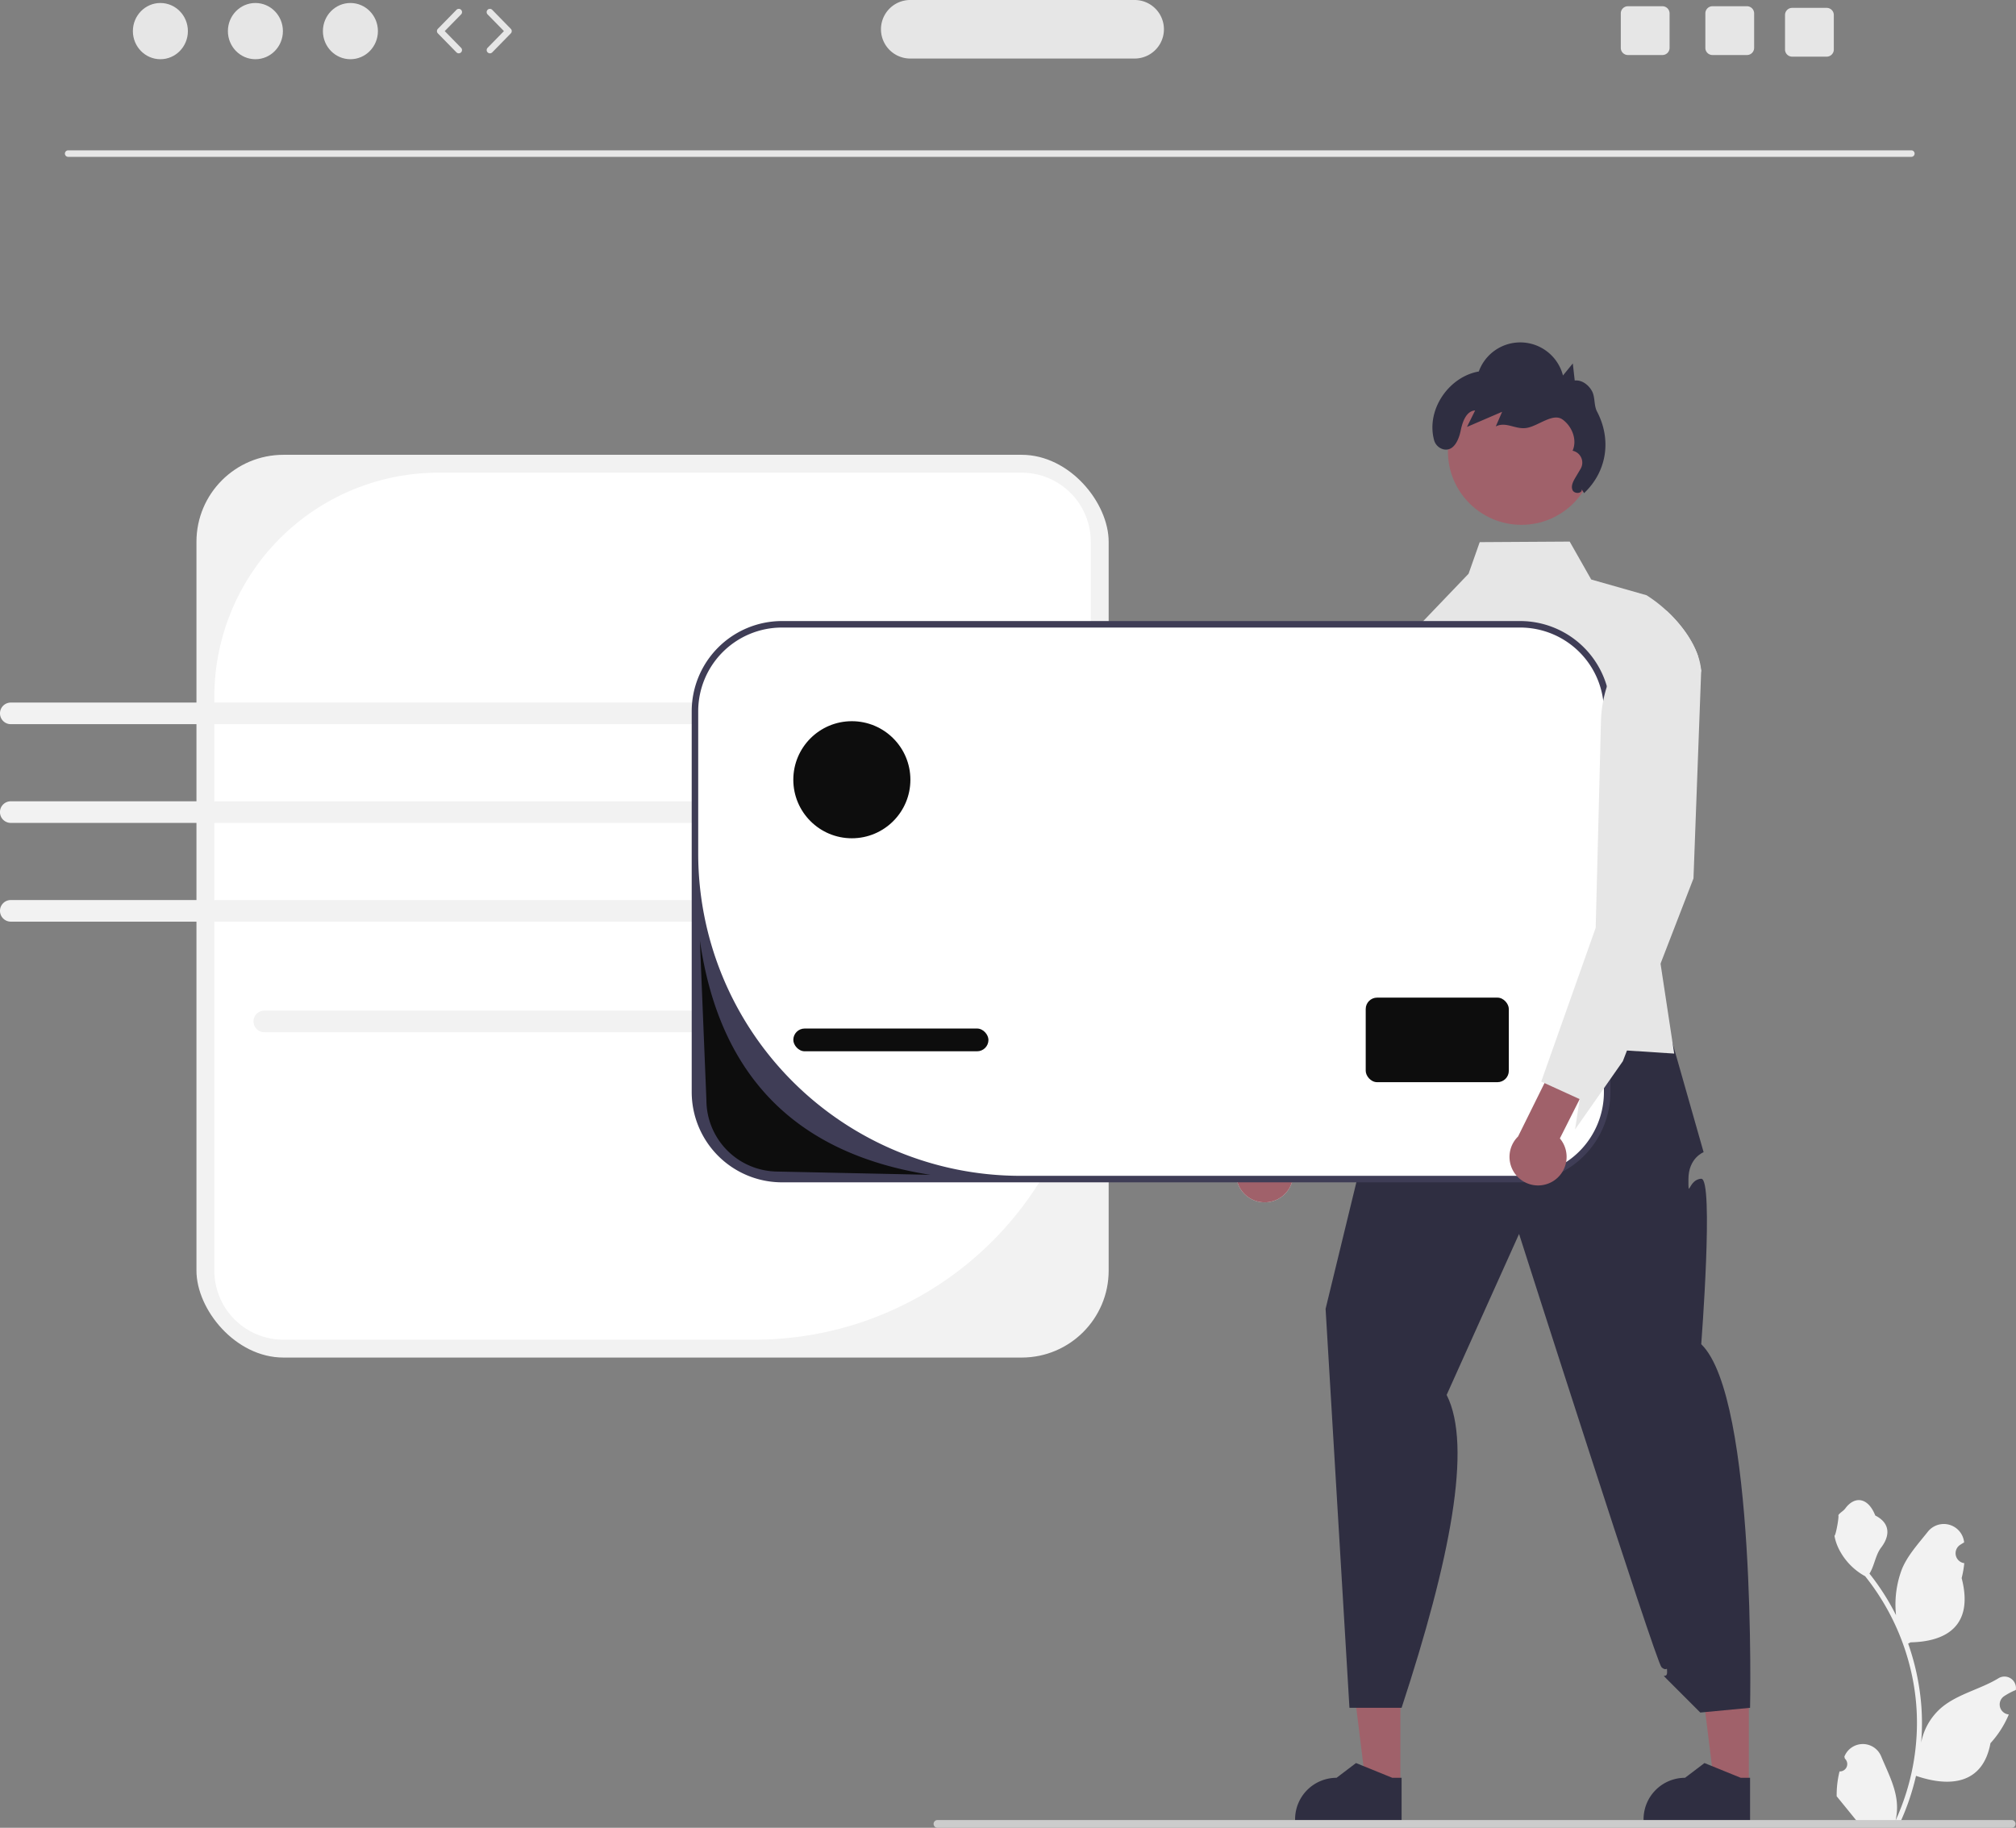 <svg xmlns="http://www.w3.org/2000/svg" data-name="Layer 1" width="619.868" height="562.031" viewBox="0 0 619.868 562.031" xmlns:xlink="http://www.w3.org/1999/xlink"><rect x="0" y="0" width="619.868" height="562.031" fill="#808080" stroke="none"/><rect x="60.406" y="139.849" width="280.481" height="277.59" rx="26.744" fill="#f2f2f2"/><path d="M424.884,314.334a68.912,68.912,0,0,0-68.912,68.912v176.435a21.244,21.244,0,0,0,21.244,21.244H522.089A103.364,103.364,0,0,0,625.453,477.56V335.578a21.244,21.244,0,0,0-21.244-21.244Z" transform="translate(-290.066 -168.985)" fill="#fff"/><path d="M877.757,217.215H311.026a1,1,0,0,1,0-2H877.757a1,1,0,0,1,0,2Z" transform="translate(-290.066 -168.985)" fill="#e6e6e6"/><ellipse cx="49.315" cy="9.565" rx="8.457" ry="8.645" fill="#e6e6e6"/><ellipse cx="78.529" cy="9.565" rx="8.457" ry="8.645" fill="#e6e6e6"/><ellipse cx="107.743" cy="9.565" rx="8.457" ry="8.645" fill="#e6e6e6"/><path d="M431.12,185.382a.997.997,0,0,1-.715-.301l-5.706-5.833a1.0 1,0,0,1,0-1.398l5.706-5.833a1,1,0,1,1,1.43,1.398l-5.022,5.133,5.022,5.134a1,1,0,0,1-.715,1.699Z" transform="translate(-290.066 -168.985)" fill="#e6e6e6"/><path d="M440.708,185.382a1,1,0,0,1-.715-1.699l5.021-5.134-5.021-5.133a1,1,0,1,1,1.43-1.398l5.706,5.833a1.0 1,0,0,1,0,1.398l-5.706,5.833A.997.997,0,0,1,440.708,185.382Z" transform="translate(-290.066 -168.985)" fill="#e6e6e6"/><path d="M827.218,170.905h-10.61a2.189,2.189,0,0,0-2.19,2.19v10.62a2.189,2.189,0,0,0,2.19,2.19h10.61a2.198,2.198,0,0,0,2.2-2.19v-10.62A2.198,2.198,0,0,0,827.218,170.905Z" transform="translate(-290.066 -168.985)" fill="#e6e6e6"/><path d="M801.218,170.905h-10.61a2.189,2.189,0,0,0-2.19,2.19v10.62a2.189,2.189,0,0,0,2.19,2.19h10.61a2.198,2.198,0,0,0,2.2-2.19v-10.62A2.198,2.198,0,0,0,801.218,170.905Z" transform="translate(-290.066 -168.985)" fill="#e6e6e6"/><path d="M851.718,171.405h-10.61a2.189,2.189,0,0,0-2.19,2.19v10.62a2.189,2.189,0,0,0,2.19,2.19h10.61a2.198,2.198,0,0,0,2.2-2.19v-10.62A2.198,2.198,0,0,0,851.718,171.405Z" transform="translate(-290.066 -168.985)" fill="#e6e6e6"/><path d="M638.943,186.985h-69a9,9,0,0,1,0-18h69a9,9,0,0,1,0,18Z" transform="translate(-290.066 -168.985)" fill="#e6e6e6"/><path d="M525.334,486.384H371.341a3.321,3.321,0,1,1,0-6.642H525.334a3.321,3.321,0,0,1,0,6.642Z" transform="translate(-290.066 -168.985)" fill="#f2f2f2"/><path d="M525.334,391.662H293.387a3.321,3.321,0,1,1,0-6.642H525.334a3.321,3.321,0,0,1,0,6.642Z" transform="translate(-290.066 -168.985)" fill="#f2f2f2"/><path d="M525.338,415.375H293.382a3.323,3.323,0,0,0,0,6.647H525.338a3.323,3.323,0,0,0,0-6.647Z" transform="translate(-290.066 -168.985)" fill="#f2f2f2"/><path d="M525.334,452.382H293.387a3.321,3.321,0,1,1,0-6.642H525.334a3.321,3.321,0,0,1,0,6.642Z" transform="translate(-290.066 -168.985)" fill="#f2f2f2"/><polygon points="430.582 548.714 419.933 548.713 414.868 507.64 430.584 507.641 430.582 548.714" fill="#a0616a"/><path d="M721.022,728.807l-32.746-.001v-.414a12.746,12.746,0,0,1,12.746-12.745h.001l5.981-4.538,11.16,4.539,2.859 0Z" transform="translate(-290.066 -168.985)" fill="#2f2e41"/><polygon points="537.725 548.714 527.077 548.713 522.011 507.64 537.728 507.641 537.725 548.714" fill="#a0616a"/><path d="M828.166,728.807l-32.746-.001v-.414a12.746,12.746,0,0,1,12.746-12.745h.001l5.981-4.538,11.16,4.539,2.858 0Z" transform="translate(-290.066 -168.985)" fill="#2f2e41"/><path d="M729.336,481.733s-6.993,7.422-7.289,12.237,3.349-3.931-.295,4.815-3.644,2.915-3.644,8.746-7.722,11.525-7.722,11.525L697.651,571.449l7.337,122.673h16.035c14.902-45.425,21.835-80.503,13.848-96.211l22.268-49.495S799.218,680.086,800.937,681.638s1.719-.635,1.719,1.552-2.187,0,0,2.187l10.204,10.204,15.306-1.458s2.048-95.33-15.011-111.805c0,0,3.94-51.019,0-50.876s-3.94,6.703-3.94.143,4.669-8.31,4.669-8.31L800.765,477.197Z" transform="translate(-290.066 -168.985)" fill="#2f2e41"/><path d="M811.958,380.17l-14.82,62.05,3.5,23.08,4.2,27.65-14.52-.94-22.47-1.46-41.72-2.7-3.65-122.45,19.14-20,3.42-9.71,27.67-.17,6.62,11.66,17.02,4.84a42.216,42.216,0,0,1,6.14,4.74c4.2,3.89,7.92,8.83,9.66,13.89a18.261,18.261,0,0,1,.99,4.57Z" transform="translate(-290.066 -168.985)" fill="#e6e6e6"/><path d="M683.16,537.607a8.796,8.796,0,0,0,2.665-13.128l21.107-38.426-9.193-8.451-24.735,45.822a8.784,8.784,0,0,0,10.157,14.183Z" transform="translate(-290.066 -168.985)" fill="#e6e6e6"/><path d="M734.64,357.913l-4.92,88.135L706.017,501.435l-15.427,20.459,1.754-9.271-10.634-5.321-.999-.496,20.416-79.228,1.88-30.787A38.363,38.363,0,0,1,717.103,369.364l11.808-9.592Z" transform="translate(-290.066 -168.985)" fill="#e6e6e6"/><path d="M683.16,537.607a8.796,8.796,0,0,0,2.665-13.128l21.107-38.426-9.193-8.451-24.735,45.822a8.784,8.784,0,0,0,10.157,14.183Z" transform="translate(-290.066 -168.985)" fill="#a0616a"/><path d="M734.64,357.913l-4.92,88.135L706.017,501.435l-15.427,20.459,1.754-9.271-10.634-5.321-.999-.496,20.416-79.228,1.88-30.787A38.363,38.363,0,0,1,717.103,369.364l11.808-9.592Z" transform="translate(-290.066 -168.985)" fill="#e6e6e6"/><rect x="213.682" y="191.967" width="280.481" height="170.59" rx="26.744" fill="#fff"/><path d="M757.485,532.543H530.492A27.776,27.776,0,0,1,502.748,504.798V387.696a27.776,27.776,0,0,1,27.744-27.744H757.485a27.776,27.776,0,0,1,27.744,27.744V504.798A27.776,27.776,0,0,1,757.485,532.543ZM530.492,361.952A25.744,25.744,0,0,0,504.748,387.696v43.77a99.077,99.077,0,0,0,99.077,99.077h153.66a25.744,25.744,0,0,0,25.744-25.744v-117.103a25.744,25.744,0,0,0-25.744-25.744Z" transform="translate(-290.066 -168.985)" fill="#3f3d56"/><rect x="243.923" y="316.263" width="60" height="7" rx="3.5" fill="#0d0d0d"/><rect x="419.923" y="306.763" width="44" height="26" rx="3.5" fill="#0d0d0d"/><circle cx="261.923" cy="239.763" r="18" fill="#0d0d0d"/><circle cx="467.797" cy="138.78" r="22.602" fill="#a0616a"/><path d="M776.404,319.447c.176,1.35-2.266,1.493-2.817.248s.164-2.657.858-3.828l1.612-2.719a3.735,3.735,0,0,0-2.461-5.564h0c1.475-3.318-.126-7.459-3.065-9.591s-7.313,1.857-10.879,2.541-6.421-2.045-9.672-.427l1.953-4.502-10.81,4.657,2.511-5.065c-2.728.149-3.89,3.471-4.434,6.149-.579,2.853-2.099,6.419-5.201,5.828a4.002,4.002,0,0,1-3.026-2.998c-2.396-9.241,4.562-19.344,13.785-20.964a13.561,13.561,0,0,1,25.881,1.232l3.024-3.703.59,5.246c2.173-.231,4.227,1.303,5.283,3.217s.557,4.384,1.571,6.32c4.545,8.677,3.041,18.446-3.976,25.1" transform="translate(-290.066 -168.985)" fill="#2f2e41"/><path d="M855.675,713.682a2.269,2.269,0,0,0,1.645-3.933l-.155-.618q.031-.074.062-.148a6.094,6.094,0,0,1,11.241.042c1.839,4.428,4.179,8.864,4.756,13.546a18.029,18.029,0,0,1-.316,6.2A72.281,72.281,0,0,0,879.482,698.75a69.766,69.766,0,0,0-.433-7.783q-.358-3.178-.995-6.31a73.119,73.119,0,0,0-14.5-30.99,19.459,19.459,0,0,1-8.093-8.397,14.843,14.843,0,0,1-1.35-4.056c.394.052,1.486-5.949,1.188-6.317.549-.833,1.532-1.247,2.131-2.06,2.982-4.043,7.091-3.337,9.236,2.157,4.582,2.313,4.627,6.148,1.815,9.837-1.789,2.347-2.035,5.522-3.604,8.035.162.207.329.407.491.614a73.591,73.591,0,0,1,7.681,12.169,30.592,30.592,0,0,1,1.826-14.21c1.748-4.217,5.025-7.769,7.91-11.415a6.279,6.279,0,0,1,11.184,3.083q.009.081.017.161-.643.363-1.259.77a3.078,3.078,0,0,0,1.241,5.602l.063.01a30.628,30.628,0,0,1-.807,4.579c3.702,14.316-4.29,19.53-15.701,19.764-.252.129-.497.258-.749.381a75.115,75.115,0,0,1,4.043,19.028,71.243,71.243,0,0,1-.052,11.503l.019-.136a18.826,18.826,0,0,1,6.427-10.87c4.946-4.063,11.933-5.559,17.268-8.824a3.533,3.533,0,0,1,5.411,3.437l-.022.143a20.675,20.675,0,0,0-2.319,1.117q-.643.363-1.259.77a3.078,3.078,0,0,0,1.241,5.602l.063.01c.045.006.084.013.129.019a30.655,30.655,0,0,1-5.639,8.829c-2.315,12.497-12.256,13.683-22.89,10.044h-.006a75.092,75.092,0,0,1-5.044,14.726H856.127c-.065-.2-.123-.407-.181-.607a20.475,20.475,0,0,0,4.986-.297c-1.337-1.641-2.674-3.294-4.011-4.935a1.118,1.118,0,0,1-.084-.097c-.678-.84-1.363-1.673-2.041-2.512l-0-.001a29.99,29.99,0,0,1,.879-7.64Z" transform="translate(-290.066 -168.985)" fill="#f2f2f2"/><path d="M577.124,729.825a1.186,1.186,0,0,0,1.19,1.19h330.29a1.19,1.19,0,0,0,0-2.38H578.314A1.187,1.187,0,0,0,577.124,729.825Z" transform="translate(-290.066 -168.985)" fill="#ccc"/><path d="M767.489,532.258a8.796,8.796,0,0,0,2.197-13.215l19.728-39.152-9.488-8.119L756.834,518.445a8.784,8.784,0,0,0,10.654,13.813Z" transform="translate(-290.066 -168.985)" fill="#a0616a"/><path d="M812.148,370.65l.99,4.57-2.37,63.88-10.13,26.2-10.32,26.71-1.27,3.29-14.69,20.99,1.42-9.33-10.82-4.94-1.01-.45,3.9-11.02,8.97-25.32,3.88-10.96.84-32.61.78-30.83a38.364,38.364,0,0,1,13.11-27.91l7.06-6.16C806.688,360.65,810.408,365.59,812.148,370.65Z" transform="translate(-290.066 -168.985)" fill="#e6e6e6"/><path d="M576.138,530.232l-46.878-1a22.025,22.025,0,0,1-21.992-22l-2-49.012C511.024,498.178,533.144,523.525,576.138,530.232Z" transform="translate(-290.066 -168.985)" fill="#0d0d0d"/></svg>